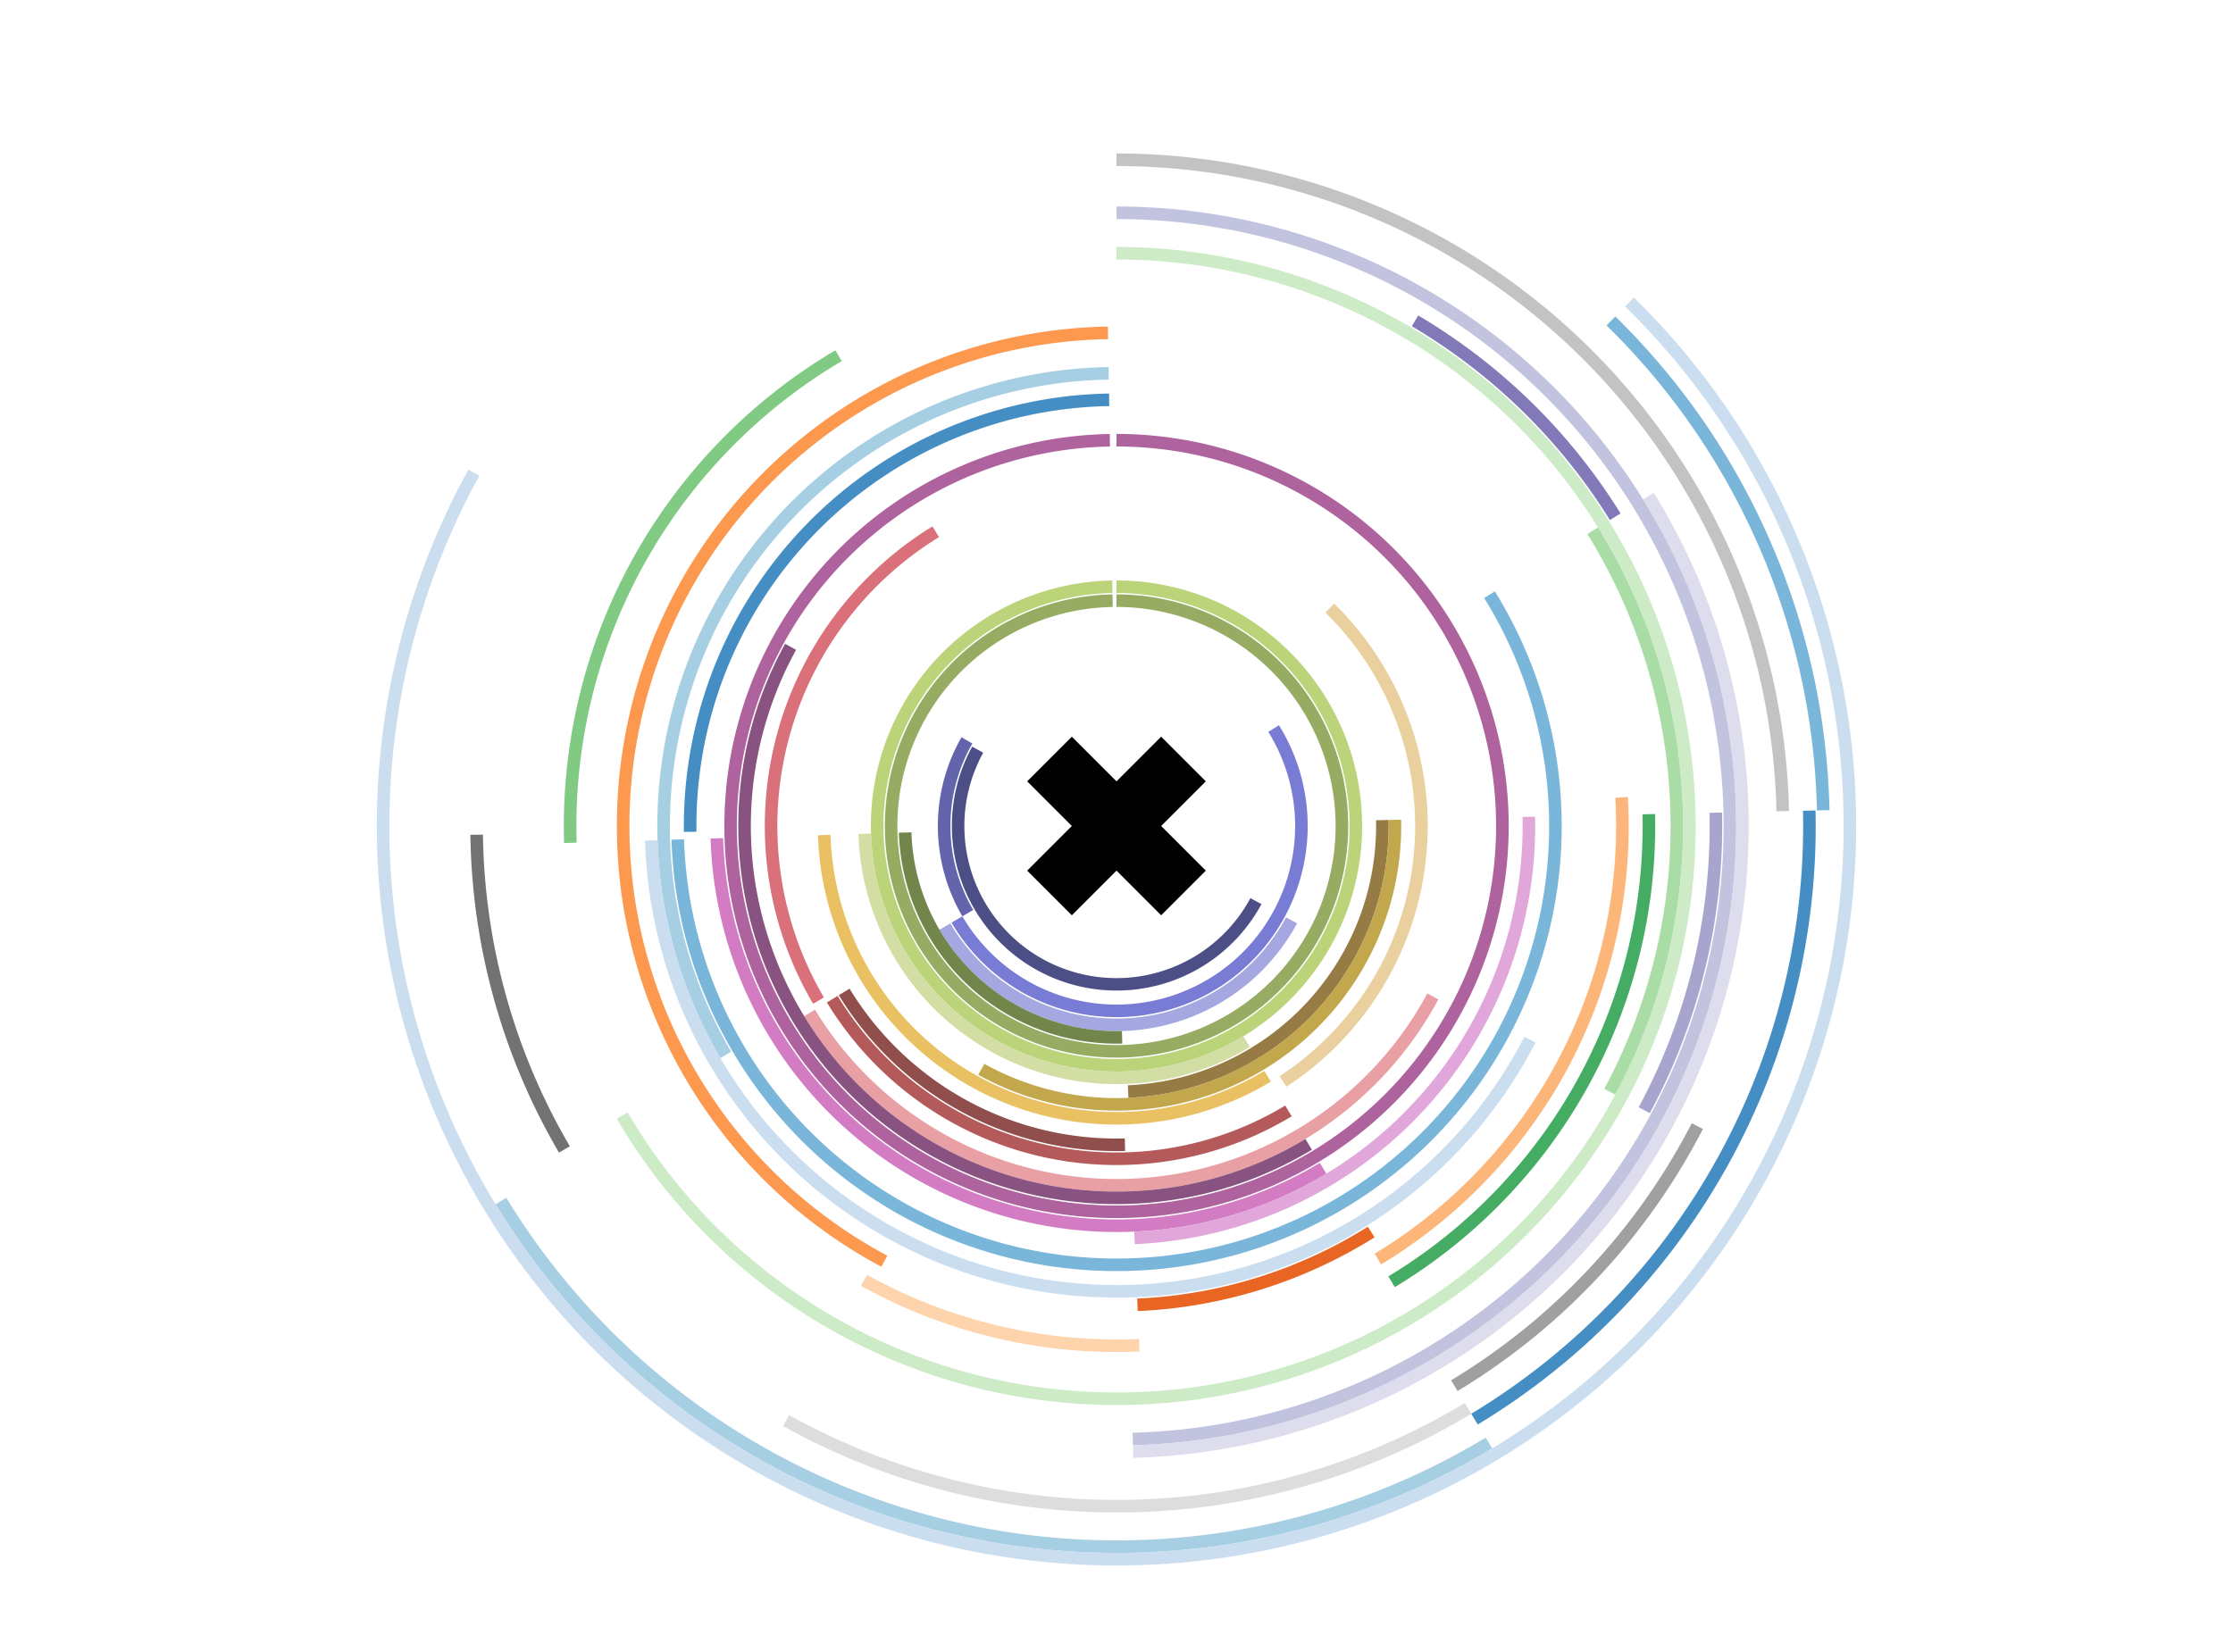 <svg width="1600" height="1184"><g class="clock" transform="translate(800,592)"><path fill="#393b79" stroke="#393b79" style="fill-rule: evenodd; fill-opacity: 0.9; stroke-width: 0px;" d="M103.882,55.97A118,118 0 1,1 -103.396,-56.862L-95.51,-52.525A109,109 0 1,0 95.958,51.701Z"></path><path fill="#5254a3" stroke="#5254a3" style="fill-rule: evenodd; fill-opacity: 0.9; stroke-width: 0px;" d="M-110.436,64.714A128,128 0 0,1 -111.08,-63.602L-103.27,-59.13A119,119 0 0,0 -102.671,60.164Z"></path><path fill="#6b6ecf" stroke="#6b6ecf" style="fill-rule: evenodd; fill-opacity: 0.9; stroke-width: 0px;" d="M116.425,-72.21A137,137 0 1,1 -118.201,69.264L-110.436,64.714A128,128 0 1,0 108.777,-67.466Z"></path><path fill="#9c9ede" stroke="#9c9ede" style="fill-rule: evenodd; fill-opacity: 0.9; stroke-width: 0px;" d="M129.412,69.725A147,147 0 0,1 -126.829,74.32L-119.064,69.77A138,138 0 0,0 121.489,65.456Z"></path><path fill="#637939" stroke="#637939" style="fill-rule: evenodd; fill-opacity: 0.9; stroke-width: 0px;" d="M4.14,155.945A156,156 0 0,1 -155.926,4.811L-146.93,4.533A147,147 0 0,0 3.901,146.948Z"></path><path fill="#8ca252" stroke="#8ca252" style="fill-rule: evenodd; fill-opacity: 0.9; stroke-width: 0px;" d="M1.0164568432923031e-14,-166A166,166 0 1,1 -2.857,-165.975L-2.702,-156.977A157,157 0 1,0 9.613477373306723e-15,-157Z"></path><path fill="#b5cf6b" stroke="#b5cf6b" style="fill-rule: evenodd; fill-opacity: 0.9; stroke-width: 0px;" d="M1.0776891832496709e-14,-176A176,176 0 1,1 -3.03,-175.974L-2.875,-166.975A167,167 0 1,0 1.0225800772880399e-14,-167Z"></path><path fill="#cedb9c" stroke="#cedb9c" style="fill-rule: evenodd; fill-opacity: 0.9; stroke-width: 0px;" d="M95.585,158.393A185,185 0 0,1 -184.912,5.705L-175.916,5.427A176,176 0 0,0 90.935,150.688Z"></path><path fill="#8c6d31" stroke="#8c6d31" style="fill-rule: evenodd; fill-opacity: 0.9; stroke-width: 0px;" d="M194.952,-4.335A195,195 0 0,1 8.529,194.813L8.135,185.822A186,186 0 0,0 185.954,-4.135Z"></path><path fill="#bd9e39" stroke="#bd9e39" style="fill-rule: evenodd; fill-opacity: 0.9; stroke-width: 0px;" d="M203.95,-4.536A204,204 0 0,1 -99.072,178.328L-94.701,170.46A195,195 0 0,0 194.952,-4.335Z"></path><path fill="#e7ba52" stroke="#e7ba52" style="fill-rule: evenodd; fill-opacity: 0.9; stroke-width: 0px;" d="M110.569,183.223A214,214 0 0,1 -213.898,6.599L-204.903,6.322A205,205 0 0,0 105.919,175.517Z"></path><path fill="#e7cb94" stroke="#e7cb94" style="fill-rule: evenodd; fill-opacity: 0.9; stroke-width: 0px;" d="M155.979,-159.372A223,223 0 0,1 121.723,186.849L116.81,179.308A214,214 0 0,0 149.684,-152.94Z"></path><path fill="#843c39" stroke="#843c39" style="fill-rule: evenodd; fill-opacity: 0.9; stroke-width: 0px;" d="M6.183,232.918A233,233 0 0,1 -198.97,121.243L-191.285,116.56A224,224 0 0,0 5.944,223.921Z"></path><path fill="#ad494a" stroke="#ad494a" style="fill-rule: evenodd; fill-opacity: 0.9; stroke-width: 0px;" d="M125.552,208.052A243,243 0 0,1 -207.51,126.447L-199.824,121.763A234,234 0 0,0 120.902,200.346Z"></path><path fill="#d6616b" stroke="#d6616b" style="fill-rule: evenodd; fill-opacity: 0.9; stroke-width: 0px;" d="M-217.42,127.406A252,252 0 0,1 -131.901,-214.724L-127.19,-207.055A243,243 0 0,0 -209.655,122.856Z"></path><path fill="#e7969c" stroke="#e7969c" style="fill-rule: evenodd; fill-opacity: 0.9; stroke-width: 0px;" d="M230.652,124.272A262,262 0 0,1 -223.735,136.333L-216.049,131.65A253,253 0 0,0 222.729,120.003Z"></path><path fill="#7b4173" stroke="#7b4173" style="fill-rule: evenodd; fill-opacity: 0.9; stroke-width: 0px;" d="M140.019,232.025A271,271 0 0,1 -237.46,-130.589L-229.574,-126.252A262,262 0 0,0 135.369,224.319Z"></path><path fill="#a55194" stroke="#a55194" style="fill-rule: evenodd; fill-opacity: 0.9; stroke-width: 0px;" d="M1.7206287528020314e-14,-281A281,281 0 1,1 -4.837,-280.958L-4.682,-271.96A272,272 0 1,0 1.6655196468404002e-14,-272Z"></path><path fill="#ce6dbd" stroke="#ce6dbd" style="fill-rule: evenodd; fill-opacity: 0.9; stroke-width: 0px;" d="M150.353,249.149A291,291 0 0,1 -290.862,8.974L-281.866,8.696A282,282 0 0,0 145.703,241.443Z"></path><path fill="#de9ed6" stroke="#de9ed6" style="fill-rule: evenodd; fill-opacity: 0.9; stroke-width: 0px;" d="M299.926,-6.67A300,300 0 0,1 13.122,299.713L12.728,290.722A291,291 0 0,0 290.928,-6.47Z"></path><path fill="#3182bd" stroke="#3182bd" style="fill-rule: evenodd; fill-opacity: 0.9; stroke-width: 0px;" d="M-309.971,4.225A310,310 0 0,1 -5.336,-309.954L-5.181,-300.955A301,301 0 0,0 -300.972,4.102Z"></path><path fill="#6baed6" stroke="#6baed6" style="fill-rule: evenodd; fill-opacity: 0.9; stroke-width: 0px;" d="M271.092,-168.138A319,319 0 1,1 -318.848,9.837L-309.853,9.56A310,310 0 1,0 263.443,-163.394Z"></path><path fill="#9ecae1" stroke="#9ecae1" style="fill-rule: evenodd; fill-opacity: 0.9; stroke-width: 0px;" d="M-283.855,166.336A329,329 0 0,1 -5.663,-328.951L-5.508,-319.953A320,320 0 0,0 -276.09,161.786Z"></path><path fill="#c6dbef" stroke="#c6dbef" style="fill-rule: evenodd; fill-opacity: 0.9; stroke-width: 0px;" d="M300.275,155.174A338,338 0 0,1 -337.839,10.423L-328.844,10.145A329,329 0 0,0 292.279,151.042Z"></path><path fill="#e6550d" stroke="#e6550d" style="fill-rule: evenodd; fill-opacity: 0.9; stroke-width: 0px;" d="M184.906,294.812A348,348 0 0,1 15.221,347.667L14.827,338.676A339,339 0 0,0 180.124,287.187Z"></path><path fill="#fd8d3c" stroke="#fd8d3c" style="fill-rule: evenodd; fill-opacity: 0.9; stroke-width: 0px;" d="M-168.449,315.894A358,358 0 0,1 -6.162,-357.947L-6.007,-348.948A349,349 0 0,0 -164.214,307.953Z"></path><path fill="#fdae6b" stroke="#fdae6b" style="fill-rule: evenodd; fill-opacity: 0.9; stroke-width: 0px;" d="M366.411,-20.784A367,367 0 0,1 189.62,314.218L184.97,306.513A358,358 0 0,0 357.425,-20.275Z"></path><path fill="#fdd0a2" stroke="#fdd0a2" style="fill-rule: evenodd; fill-opacity: 0.9; stroke-width: 0px;" d="M16.49,376.639A377,377 0 0,1 -183.088,329.557L-178.718,321.689A368,368 0 0,0 16.096,367.648Z"></path><path fill="#31a354" stroke="#31a354" style="fill-rule: evenodd; fill-opacity: 0.9; stroke-width: 0px;" d="M385.905,-8.582A386,386 0 0,1 199.437,330.486L194.787,322.78A377,377 0 0,0 376.907,-8.382Z"></path><path fill="#74c476" stroke="#74c476" style="fill-rule: evenodd; fill-opacity: 0.9; stroke-width: 0px;" d="M-395.812,12.212A396,396 0 0,1 -201.434,-340.941L-196.856,-333.192A387,387 0 0,0 -386.816,11.934Z"></path><path fill="#a1d99b" stroke="#a1d99b" style="fill-rule: evenodd; fill-opacity: 0.9; stroke-width: 0px;" d="M345.026,-213.994A406,406 0 0,1 357.423,192.574L349.5,188.305A397,397 0 0,0 337.377,-209.25Z"></path><path fill="#c7e9c0" stroke="#c7e9c0" style="fill-rule: evenodd; fill-opacity: 0.9; stroke-width: 0px;" d="M2.5411421082307578e-14,-415A415,415 0 1,1 -358.054,209.816L-350.289,205.265A406,406 0 1,0 2.486033002269127e-14,-406Z"></path><path fill="#756bb1" stroke="#756bb1" style="fill-rule: evenodd; fill-opacity: 0.9; stroke-width: 0px;" d="M216.185,-365.908A425,425 0 0,1 361.172,-224.008L353.524,-219.264A416,416 0 0,0 211.607,-358.16Z"></path><path fill="#9e9ac8" stroke="#9e9ac8" style="fill-rule: evenodd; fill-opacity: 0.9; stroke-width: 0px;" d="M433.893,-9.649A434,434 0 0,1 382.073,205.855L374.15,201.586A425,425 0 0,0 424.895,-9.449Z"></path><path fill="#bcbddc" stroke="#bcbddc" style="fill-rule: evenodd; fill-opacity: 0.9; stroke-width: 0px;" d="M2.718715894107124e-14,-444A444,444 0 0,1 11.782,443.844L11.543,434.847A435,435 0 0,0 2.6636067881454933e-14,-435Z"></path><path fill="#dadaeb" stroke="#dadaeb" style="fill-rule: evenodd; fill-opacity: 0.9; stroke-width: 0px;" d="M384.967,-238.766A453,453 0 0,1 12.021,452.84L11.782,443.844A444,444 0 0,0 377.319,-234.023Z"></path><path fill="#636363" stroke="#636363" style="fill-rule: evenodd; fill-opacity: 0.9; stroke-width: 0px;" d="M-399.467,234.084A463,463 0 0,1 -462.957,6.31L-453.958,6.187A454,454 0 0,0 -391.702,229.533Z"></path><path fill="#969696" stroke="#969696" style="fill-rule: evenodd; fill-opacity: 0.9; stroke-width: 0px;" d="M420.207,217.152A473,473 0 0,1 244.388,404.973L239.738,397.268A464,464 0 0,0 412.211,213.02Z"></path><path fill="#bdbdbd" stroke="#bdbdbd" style="fill-rule: evenodd; fill-opacity: 0.9; stroke-width: 0px;" d="M2.9513987859451215e-14,-482A482,482 0 0,1 481.881,-10.716L472.883,-10.516A473,473 0 0,0 2.89628967998349e-14,-473Z"></path><path fill="#d9d9d9" stroke="#d9d9d9" style="fill-rule: evenodd; fill-opacity: 0.9; stroke-width: 0px;" d="M254.205,421.241A492,492 0 0,1 -238.938,430.085L-234.567,422.217A483,483 0 0,0 249.555,413.535Z"></path><path fill="#3182bd" stroke="#3182bd" style="fill-rule: evenodd; fill-opacity: 0.9; stroke-width: 0px;" d="M500.876,-11.139A501,501 0 0,1 258.855,428.946L254.205,421.241A492,492 0 0,0 491.878,-10.939Z"></path><path fill="#6baed6" stroke="#6baed6" style="fill-rule: evenodd; fill-opacity: 0.9; stroke-width: 0px;" d="M357.423,-365.198A511,511 0 0,1 510.874,-11.361L501.876,-11.161A502,502 0 0,0 351.128,-358.766Z"></path><path fill="#9ecae1" stroke="#9ecae1" style="fill-rule: evenodd; fill-opacity: 0.9; stroke-width: 0px;" d="M269.189,446.07A521,521 0 0,1 -444.908,271.106L-437.222,266.423A512,512 0 0,0 264.538,438.364Z"></path><path fill="#c6dbef" stroke="#c6dbef" style="fill-rule: evenodd; fill-opacity: 0.9; stroke-width: 0px;" d="M370.713,-378.777A530,530 0 1,1 -464.406,-255.396L-456.52,-251.059A521,521 0 1,0 364.418,-372.345Z"></path></g><g class="logo" transform="translate(800,592)"><path d="M-67.882,-22.627H-22.627V-67.882H22.627V-22.627H67.882V22.627H22.627V67.882H-22.627V22.627H-67.882Z" transform="rotate(45)"></path></g></svg>